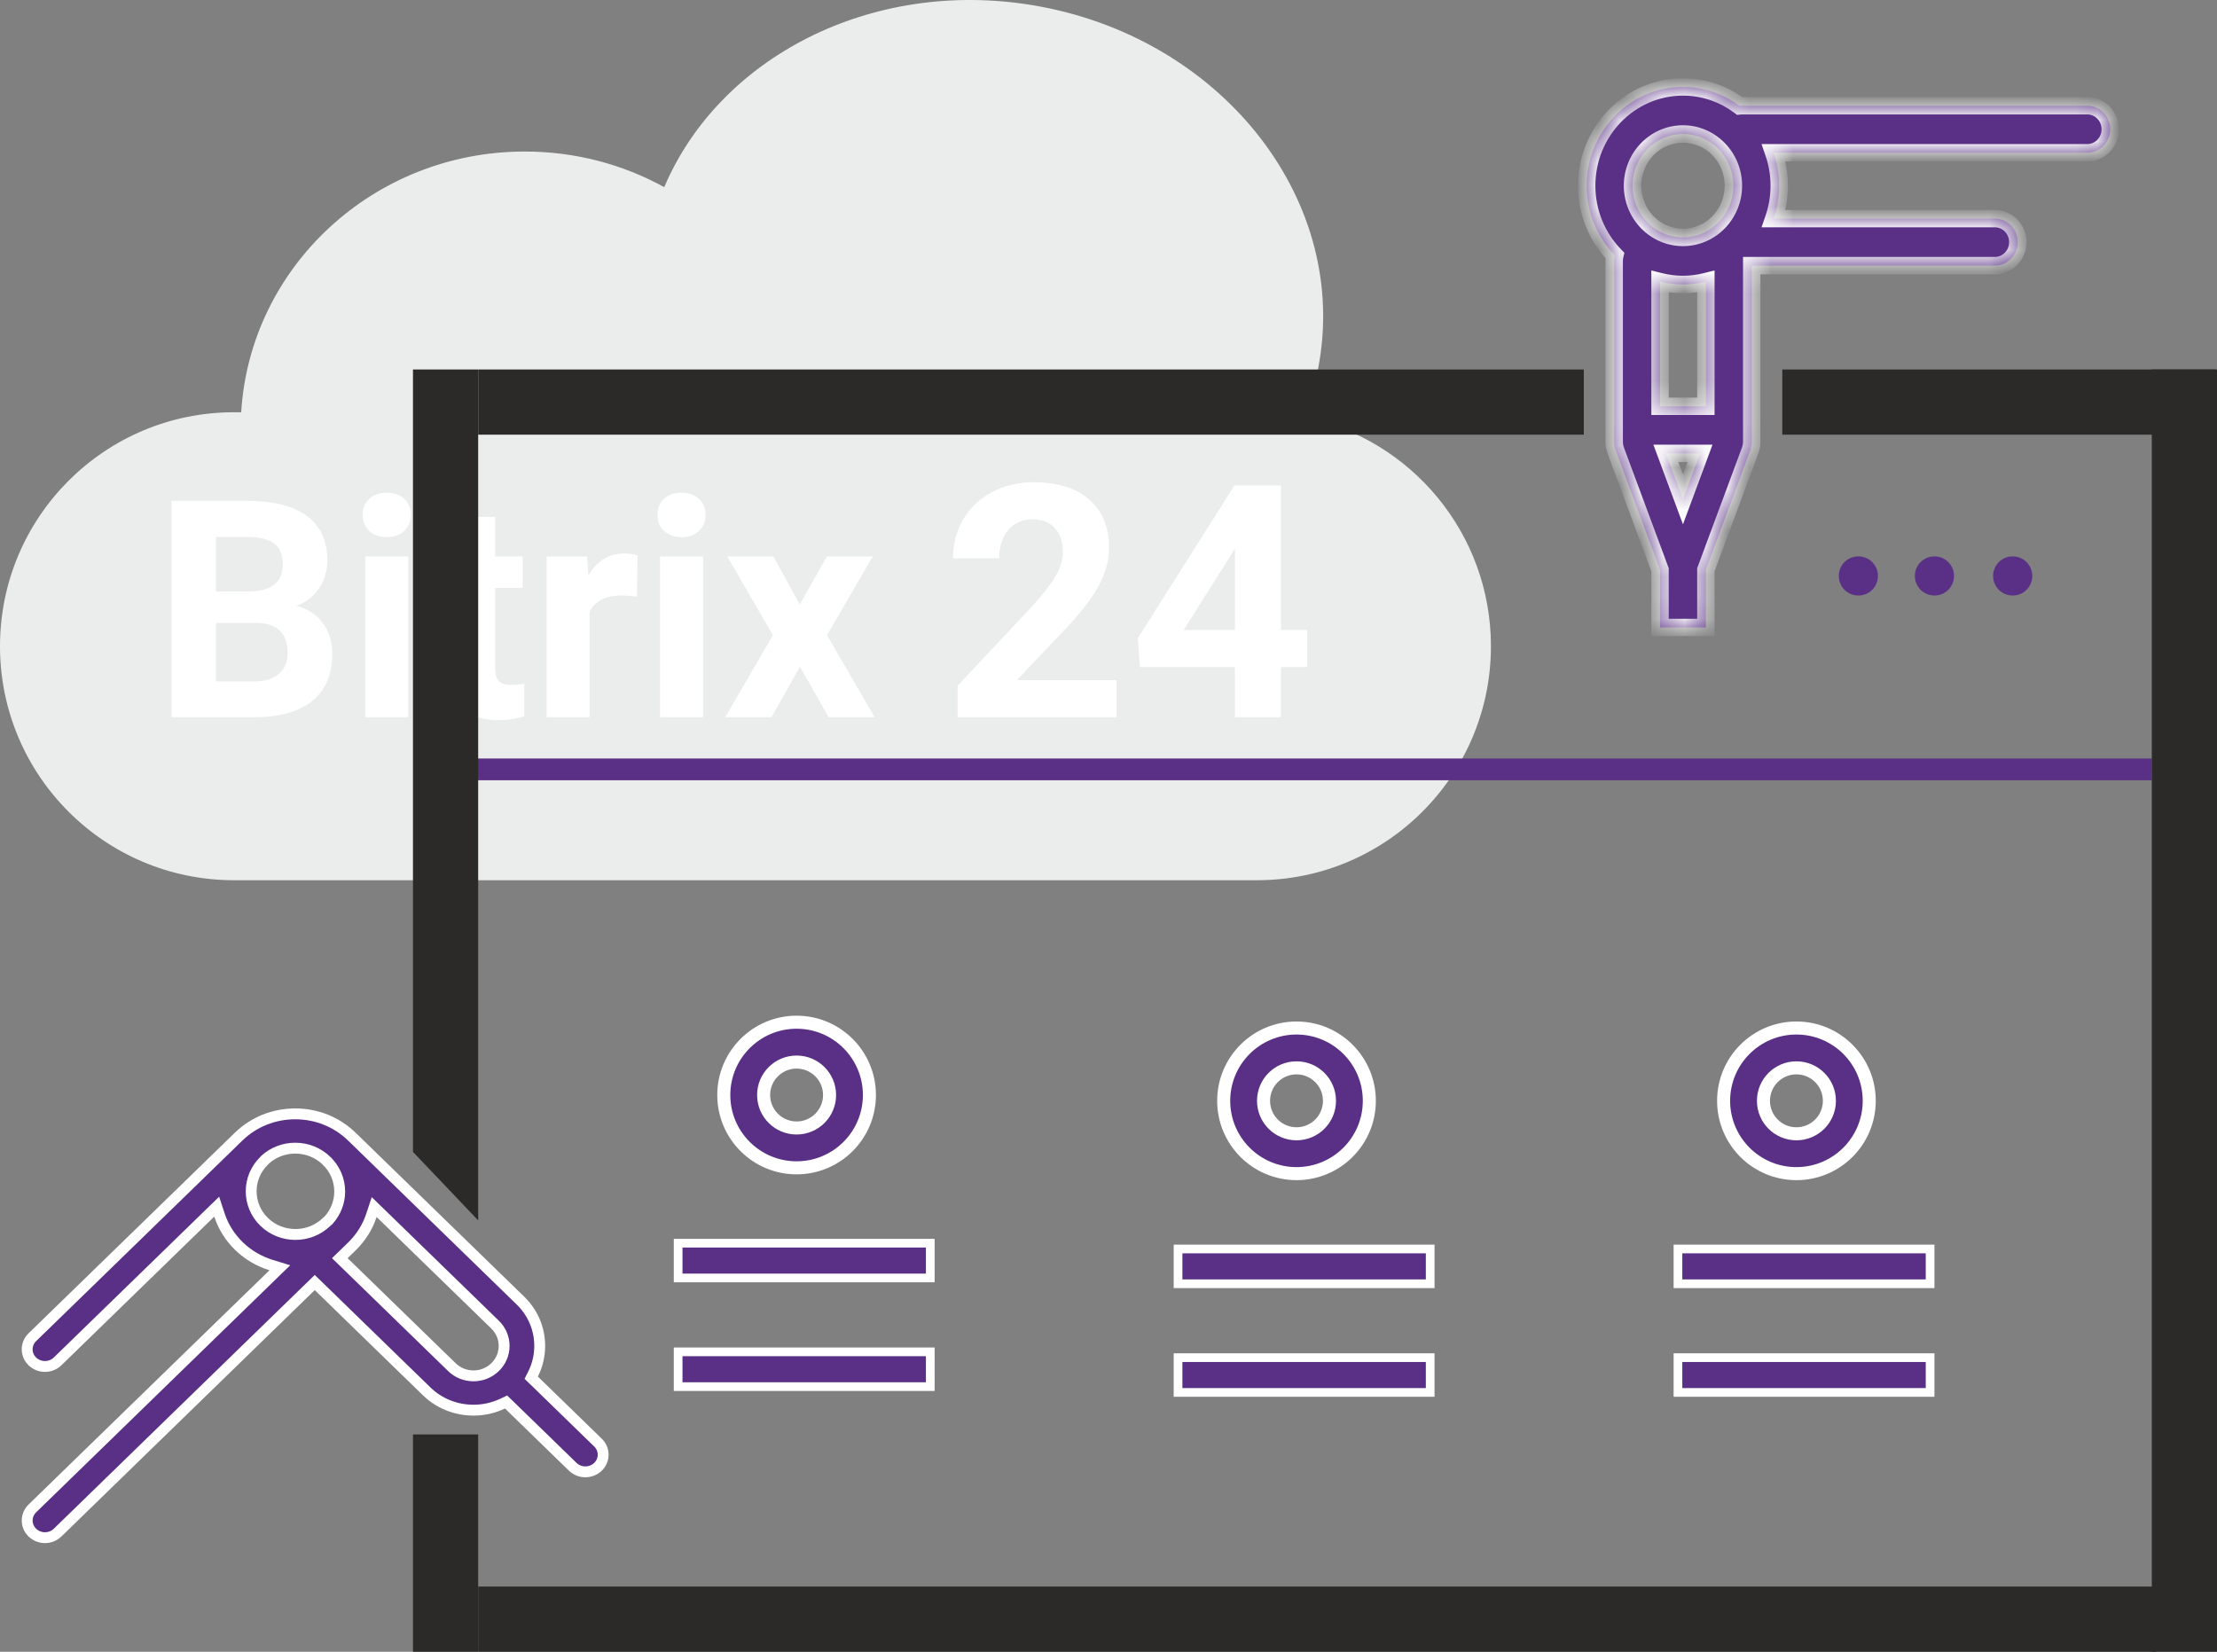 <svg width="102" height="76" viewBox="0 0 102 76" fill="none" xmlns="http://www.w3.org/2000/svg">
<rect x="0" y="0" width="102" height="76" fill="#808080" stroke="none"/>
<path fill-rule="evenodd" clip-rule="evenodd" d="M59.994 19.186C60.318 18.365 60.559 17.502 60.708 16.603C61.966 8.976 56.05 1.649 47.495 0.237C40.07 -0.988 33.096 2.645 30.56 8.611C28.666 7.567 26.477 6.972 24.146 6.972C17.191 6.972 11.504 12.276 11.097 18.968H10.766C4.82 18.968 0 23.788 0 29.734C0 35.68 4.82 40.5 10.766 40.5H57.829C63.775 40.5 68.595 35.68 68.595 29.734C68.595 24.53 64.902 20.188 59.994 19.186Z" fill="#EBECEC"/>
<path d="M7.889 33V23.047H11.375C12.583 23.047 13.499 23.279 14.123 23.744C14.747 24.204 15.06 24.881 15.06 25.774C15.06 26.262 14.934 26.693 14.684 27.066C14.433 27.436 14.084 27.707 13.638 27.88C14.148 28.008 14.549 28.265 14.841 28.652C15.137 29.04 15.285 29.514 15.285 30.074C15.285 31.031 14.98 31.756 14.369 32.248C13.758 32.74 12.888 32.991 11.758 33H7.889ZM9.939 28.666V31.352H11.696C12.179 31.352 12.555 31.239 12.824 31.011C13.098 30.778 13.234 30.459 13.234 30.054C13.234 29.142 12.763 28.68 11.819 28.666H9.939ZM9.939 27.217H11.457C12.492 27.199 13.009 26.786 13.009 25.98C13.009 25.528 12.877 25.205 12.612 25.009C12.352 24.808 11.94 24.708 11.375 24.708H9.939V27.217ZM18.785 33H16.803V25.604H18.785V33ZM16.686 23.689C16.686 23.393 16.785 23.149 16.98 22.958C17.181 22.767 17.452 22.671 17.794 22.671C18.131 22.671 18.4 22.767 18.601 22.958C18.801 23.149 18.901 23.393 18.901 23.689C18.901 23.99 18.799 24.236 18.594 24.428C18.393 24.619 18.127 24.715 17.794 24.715C17.461 24.715 17.192 24.619 16.987 24.428C16.787 24.236 16.686 23.99 16.686 23.689ZM22.784 23.785V25.604H24.049V27.053H22.784V30.744C22.784 31.018 22.837 31.213 22.941 31.332C23.046 31.451 23.247 31.51 23.543 31.51C23.762 31.51 23.955 31.494 24.124 31.462V32.959C23.737 33.078 23.338 33.137 22.928 33.137C21.542 33.137 20.836 32.437 20.809 31.038V27.053H19.729V25.604H20.809V23.785H22.784ZM29.306 27.456C29.037 27.42 28.8 27.401 28.595 27.401C27.847 27.401 27.357 27.654 27.125 28.16V33H25.149V25.604H27.016L27.07 26.485C27.467 25.806 28.016 25.467 28.718 25.467C28.936 25.467 29.142 25.496 29.333 25.556L29.306 27.456ZM32.348 33H30.365V25.604H32.348V33ZM30.249 23.689C30.249 23.393 30.347 23.149 30.543 22.958C30.744 22.767 31.015 22.671 31.356 22.671C31.694 22.671 31.963 22.767 32.163 22.958C32.364 23.149 32.464 23.393 32.464 23.689C32.464 23.99 32.361 24.236 32.156 24.428C31.956 24.619 31.689 24.715 31.356 24.715C31.024 24.715 30.755 24.619 30.55 24.428C30.349 24.236 30.249 23.99 30.249 23.689ZM36.798 27.811L38.042 25.604H40.154L38.049 29.227L40.243 33H38.124L36.805 30.676L35.492 33H33.366L35.56 29.227L33.462 25.604H35.581L36.798 27.811ZM51.369 33H44.059V31.55L47.509 27.873C47.982 27.355 48.331 26.904 48.556 26.518C48.786 26.132 48.9 25.766 48.9 25.419C48.9 24.946 48.781 24.575 48.541 24.306C48.302 24.033 47.96 23.896 47.516 23.896C47.038 23.896 46.659 24.062 46.381 24.394C46.107 24.721 45.971 25.153 45.971 25.69H43.847C43.847 25.041 44.001 24.448 44.308 23.911C44.621 23.373 45.06 22.954 45.627 22.651C46.193 22.343 46.835 22.189 47.553 22.189C48.651 22.189 49.503 22.453 50.109 22.98C50.719 23.508 51.024 24.252 51.024 25.214C51.024 25.742 50.888 26.279 50.614 26.826C50.341 27.373 49.872 28.01 49.208 28.737L46.784 31.294H51.369V33ZM58.935 28.986H60.143V30.693H58.935V33H56.818V30.693H52.445L52.35 29.36L56.796 22.336H58.935V28.986ZM54.459 28.986H56.818V25.222L56.679 25.463L54.459 28.986Z" fill="white"/>
<path d="M99 34.9H21.8V35.9H99V34.9Z" fill="#593085"/>
<path d="M99.2 73H22V76H99.2V73Z" fill="#2B2A29"/>
<path d="M72.868 17H22V20H72.868V17Z" fill="#2B2A29"/>
<path d="M101.948 17H82V20H101.948V17Z" fill="#2B2A29"/>
<path d="M102 17H99V76H102V17Z" fill="#2B2A29"/>
<path d="M85.5 27.4C86 27.4 86.4 27 86.4 26.5C86.4 26 86 25.6 85.5 25.6C85 25.6 84.6 26 84.6 26.5C84.6 27 85 27.4 85.5 27.4Z" fill="#593085"/>
<path d="M89 27.4C89.5 27.4 89.9 27 89.9 26.5C89.9 26 89.5 25.6 89 25.6C88.5 25.6 88.1 26 88.1 26.5C88.1 27 88.5 27.4 89 27.4Z" fill="#593085"/>
<path d="M92.6 27.4C93.1 27.4 93.5 27 93.5 26.5C93.5 26 93.1 25.6 92.6 25.6C92.1 25.6 91.7 26 91.7 26.5C91.7 27 92.1 27.4 92.6 27.4Z" fill="#593085"/>
<path d="M40 50.383C40 52.233 38.5 53.733 36.65 53.733C34.8 53.733 33.3 52.233 33.3 50.383C33.3 48.533 34.8 47.033 36.65 47.033C38.5 47.033 40 48.533 40 50.383ZM38.167 50.383C38.167 49.546 37.488 48.867 36.65 48.867C35.812 48.867 35.133 49.546 35.133 50.383C35.133 51.221 35.812 51.9 36.65 51.9C37.488 51.9 38.167 51.221 38.167 50.383Z" fill="#593085" stroke="white" stroke-width="0.6"/>
<path d="M63 50.65C63 52.5 61.5 54 59.65 54C57.8 54 56.3 52.5 56.3 50.65C56.3 48.8 57.8 47.3 59.65 47.3C61.5 47.3 63 48.8 63 50.65ZM61.167 50.65C61.167 49.812 60.488 49.133 59.65 49.133C58.812 49.133 58.133 49.812 58.133 50.65C58.133 51.488 58.812 52.167 59.65 52.167C60.488 52.167 61.167 51.488 61.167 50.65Z" fill="#593085" stroke="white" stroke-width="0.6"/>
<path d="M86 50.65C86 52.5 84.5 54 82.65 54C80.8 54 79.3 52.5 79.3 50.65C79.3 48.8 80.8 47.3 82.65 47.3C84.5 47.3 86 48.8 86 50.65ZM84.167 50.65C84.167 49.812 83.488 49.133 82.65 49.133C81.812 49.133 81.133 49.812 81.133 50.65C81.133 51.488 81.812 52.167 82.65 52.167C83.488 52.167 84.167 51.488 84.167 50.65Z" fill="#593085" stroke="white" stroke-width="0.6"/>
<path d="M31.2 57.2H42.8V58.8H31.2V57.2Z" fill="#593085" stroke="white" stroke-width="0.4"/>
<path d="M54.2 57.467H65.8V59.067H54.2V57.467Z" fill="#593085" stroke="white" stroke-width="0.4"/>
<path d="M77.2 57.467H88.8V59.067H77.2V57.467Z" fill="#593085" stroke="white" stroke-width="0.4"/>
<path d="M31.2 62.2H42.8V63.8H31.2V62.2Z" fill="#593085" stroke="white" stroke-width="0.4"/>
<path d="M54.2 62.467H65.8V64.067H54.2V62.467Z" fill="#593085" stroke="white" stroke-width="0.4"/>
<path d="M77.2 62.467H88.8V64.067H77.2V62.467Z" fill="#593085" stroke="white" stroke-width="0.4"/>
<path fill-rule="evenodd" clip-rule="evenodd" d="M19 17H22V56.151L19 53V17ZM19 66V76H22V66H19Z" fill="#2B2A29"/>
<path d="M2.65 62.639L2.65 62.639C2.329 62.95 1.808 62.95 1.487 62.639C1.171 62.331 1.171 61.836 1.487 61.528L10.976 52.3C11.672 51.623 12.597 51.25 13.583 51.25C14.566 51.25 15.487 51.62 16.181 52.292L16.191 52.301L16.195 52.304L23.941 59.838L23.941 59.838C24.516 60.397 24.831 61.138 24.831 61.926C24.831 62.384 24.724 62.825 24.523 63.225L24.44 63.389L24.572 63.516L27.513 66.377L27.513 66.377C27.829 66.684 27.829 67.18 27.513 67.488C27.353 67.643 27.143 67.721 26.931 67.721C26.72 67.721 26.51 67.643 26.35 67.488L26.35 67.488L23.409 64.628L23.284 64.507L23.127 64.581C22.715 64.778 22.259 64.883 21.784 64.883C20.968 64.883 20.202 64.574 19.627 64.014L14.656 59.18L14.482 59.011L14.307 59.18L2.651 70.516C2.491 70.671 2.281 70.75 2.069 70.75C1.857 70.75 1.647 70.671 1.488 70.516C1.172 70.209 1.172 69.713 1.488 69.405L12.573 58.625L12.875 58.331L12.472 58.207C11.93 58.039 11.42 57.748 10.992 57.332C10.565 56.916 10.267 56.423 10.095 55.9L9.97 55.52L9.683 55.799L2.65 62.639ZM16.204 52.311C16.203 52.311 16.203 52.31 16.202 52.31L16.203 52.311L16.204 52.311ZM22.779 62.903L22.779 62.903C23.046 62.644 23.194 62.296 23.194 61.926C23.194 61.556 23.046 61.209 22.779 60.949L17.502 55.817L17.215 55.539L17.09 55.918C16.915 56.451 16.61 56.941 16.19 57.35L15.819 57.711L15.634 57.89L15.819 58.069L20.79 62.903C21.056 63.163 21.41 63.305 21.784 63.305C22.158 63.305 22.513 63.162 22.779 62.903ZM15.027 53.41L15.027 53.41C14.64 53.035 14.127 52.828 13.583 52.828C13.07 52.828 12.586 53.014 12.209 53.348L12.198 53.359L12.187 53.37L12.184 53.374C12.168 53.392 12.163 53.398 12.157 53.404L12.157 53.404L12.154 53.406C11.357 54.181 11.357 55.445 12.154 56.221L12.154 56.221C12.948 56.992 14.235 56.992 15.028 56.221C15.05 56.2 15.071 56.181 15.092 56.165L15.11 56.151L15.125 56.134C15.448 55.772 15.629 55.312 15.629 54.825C15.629 54.29 15.414 53.787 15.027 53.411L15.027 53.411L15.027 53.41Z" fill="#593085" stroke="white" stroke-width="0.5"/>
<mask id="path-22-inside-1" fill="white">
<path fill-rule="evenodd" clip-rule="evenodd" d="M78.484 28.87V26.215L80.525 20.719C80.57 20.596 80.594 20.465 80.594 20.334V12.222H91.78C92.362 12.222 92.835 11.738 92.835 11.14C92.835 10.543 92.362 10.058 91.78 10.058H81.605C81.769 9.584 81.859 9.075 81.859 8.544C81.859 8.013 81.769 7.503 81.605 7.029H96.034C96.616 7.029 97.088 6.545 97.088 5.947C97.088 5.35 96.616 4.865 96.034 4.865H80.145C80.108 4.865 80.07 4.868 80.034 4.872C79.303 4.324 78.402 4 77.43 4C74.987 4 73 6.038 73 8.544C73 9.795 73.496 10.93 74.296 11.752C74.277 11.834 74.266 11.918 74.266 12.006V20.334C74.266 20.465 74.289 20.596 74.334 20.719L76.375 26.215V28.87H78.484ZM78.484 12.956C78.146 13.042 77.793 13.088 77.43 13.088C77.066 13.088 76.713 13.042 76.375 12.957V18.695H78.484V12.956ZM77.43 22.976L78.215 20.859H76.644L77.43 22.976ZM79.75 8.544C79.75 7.231 78.709 6.164 77.43 6.164C76.15 6.164 75.109 7.231 75.109 8.544C75.109 9.856 76.15 10.924 77.43 10.924C78.709 10.924 79.75 9.856 79.75 8.544Z"/>
</mask>
<path fill-rule="evenodd" clip-rule="evenodd" d="M78.484 28.87V26.215L80.525 20.719C80.57 20.596 80.594 20.465 80.594 20.334V12.222H91.78C92.362 12.222 92.835 11.738 92.835 11.14C92.835 10.543 92.362 10.058 91.78 10.058H81.605C81.769 9.584 81.859 9.075 81.859 8.544C81.859 8.013 81.769 7.503 81.605 7.029H96.034C96.616 7.029 97.088 6.545 97.088 5.947C97.088 5.35 96.616 4.865 96.034 4.865H80.145C80.108 4.865 80.07 4.868 80.034 4.872C79.303 4.324 78.402 4 77.43 4C74.987 4 73 6.038 73 8.544C73 9.795 73.496 10.93 74.296 11.752C74.277 11.834 74.266 11.918 74.266 12.006V20.334C74.266 20.465 74.289 20.596 74.334 20.719L76.375 26.215V28.87H78.484ZM78.484 12.956C78.146 13.042 77.793 13.088 77.43 13.088C77.066 13.088 76.713 13.042 76.375 12.957V18.695H78.484V12.956ZM77.43 22.976L78.215 20.859H76.644L77.43 22.976ZM79.75 8.544C79.75 7.231 78.709 6.164 77.43 6.164C76.15 6.164 75.109 7.231 75.109 8.544C75.109 9.856 76.15 10.924 77.43 10.924C78.709 10.924 79.75 9.856 79.75 8.544Z" fill="#593085"/>
<path d="M78.484 28.87V29.27H78.884V28.87H78.484ZM78.484 26.215L78.109 26.076L78.084 26.143V26.215H78.484ZM80.525 20.719L80.15 20.579L80.15 20.579L80.525 20.719ZM80.594 12.222V11.822H80.194V12.222H80.594ZM81.605 10.058L81.227 9.928L81.044 10.458H81.605V10.058ZM81.605 7.029V6.629H81.044L81.227 7.16L81.605 7.029ZM80.034 4.872L79.794 5.192L79.921 5.287L80.08 5.269L80.034 4.872ZM74.296 11.752L74.685 11.843L74.735 11.63L74.582 11.473L74.296 11.752ZM74.334 20.719L74.709 20.579L74.709 20.579L74.334 20.719ZM76.375 26.215H76.775V26.143L76.75 26.076L76.375 26.215ZM76.375 28.87H75.975V29.27H76.375V28.87ZM78.484 12.956H78.884V12.443L78.386 12.568L78.484 12.956ZM76.375 12.957L76.472 12.569L75.975 12.444V12.957H76.375ZM76.375 18.695H75.975V19.095H76.375V18.695ZM78.484 18.695V19.095H78.884V18.695H78.484ZM78.215 20.859L78.59 20.998L78.79 20.459H78.215V20.859ZM77.43 22.976L77.055 23.115L77.43 24.125L77.805 23.115L77.43 22.976ZM76.644 20.859V20.459H76.068L76.269 20.999L76.644 20.859ZM78.884 28.87V26.215H78.084V28.87H78.884ZM78.859 26.354L80.9 20.858L80.15 20.579L78.109 26.076L78.859 26.354ZM80.9 20.858C80.962 20.69 80.994 20.512 80.994 20.334H80.194C80.194 20.418 80.179 20.501 80.15 20.579L80.9 20.858ZM80.994 20.334V12.222H80.194V20.334H80.994ZM80.594 12.622H91.78V11.822H80.594V12.622ZM91.78 12.622C92.593 12.622 93.235 11.949 93.235 11.14H92.435C92.435 11.527 92.132 11.822 91.78 11.822V12.622ZM93.235 11.14C93.235 10.331 92.593 9.658 91.78 9.658V10.458C92.132 10.458 92.435 10.754 92.435 11.14H93.235ZM91.78 9.658H81.605V10.458H91.78V9.658ZM81.983 10.189C82.161 9.674 82.259 9.12 82.259 8.544H81.459C81.459 9.029 81.377 9.495 81.227 9.928L81.983 10.189ZM82.259 8.544C82.259 7.968 82.161 7.414 81.983 6.898L81.227 7.16C81.377 7.593 81.459 8.058 81.459 8.544H82.259ZM81.605 7.429H96.034V6.629H81.605V7.429ZM96.034 7.429C96.847 7.429 97.489 6.756 97.489 5.947H96.689C96.689 6.334 96.386 6.629 96.034 6.629V7.429ZM97.489 5.947C97.489 5.139 96.847 4.465 96.034 4.465V5.265C96.386 5.265 96.689 5.561 96.689 5.947H97.489ZM96.034 4.465H80.145V5.265H96.034V4.465ZM80.145 4.465C80.093 4.465 80.04 4.468 79.988 4.474L80.08 5.269C80.101 5.267 80.123 5.265 80.145 5.265V4.465ZM80.274 4.552C79.477 3.955 78.493 3.6 77.43 3.6V4.4C78.312 4.4 79.129 4.694 79.794 5.192L80.274 4.552ZM77.43 3.6C74.757 3.6 72.6 5.827 72.6 8.544H73.4C73.4 6.249 75.218 4.4 77.43 4.4V3.6ZM72.6 8.544C72.6 9.902 73.138 11.136 74.009 12.031L74.582 11.473C73.853 10.723 73.4 9.688 73.4 8.544H72.6ZM73.906 11.662C73.881 11.769 73.866 11.884 73.866 12.006H74.666C74.666 11.953 74.672 11.899 74.685 11.843L73.906 11.662ZM73.866 12.006V20.334H74.666V12.006H73.866ZM73.866 20.334C73.866 20.512 73.897 20.69 73.96 20.858L74.709 20.579C74.68 20.502 74.666 20.418 74.666 20.334H73.866ZM73.959 20.858L76 26.354L76.75 26.076L74.709 20.579L73.959 20.858ZM75.975 26.215V28.87H76.775V26.215H75.975ZM76.375 29.27H78.484V28.47H76.375V29.27ZM77.43 13.488C77.827 13.488 78.213 13.437 78.582 13.344L78.386 12.568C78.079 12.646 77.759 12.688 77.43 12.688V13.488ZM76.278 13.345C76.647 13.437 77.032 13.488 77.43 13.488V12.688C77.1 12.688 76.78 12.646 76.472 12.569L76.278 13.345ZM76.775 18.695V12.957H75.975V18.695H76.775ZM78.484 18.295H76.375V19.095H78.484V18.295ZM78.084 12.956V18.695H78.884V12.956H78.084ZM77.84 20.72L77.055 22.837L77.805 23.115L78.59 20.998L77.84 20.72ZM76.644 21.259H78.215V20.459H76.644V21.259ZM77.805 22.836L77.019 20.72L76.269 20.999L77.055 23.115L77.805 22.836ZM77.43 6.564C78.478 6.564 79.35 7.443 79.35 8.544H80.15C80.15 7.02 78.939 5.764 77.43 5.764V6.564ZM75.509 8.544C75.509 7.442 76.38 6.564 77.43 6.564V5.764C75.92 5.764 74.709 7.02 74.709 8.544H75.509ZM77.43 10.524C76.38 10.524 75.509 9.645 75.509 8.544H74.709C74.709 10.068 75.92 11.324 77.43 11.324V10.524ZM79.35 8.544C79.35 9.645 78.478 10.524 77.43 10.524V11.324C78.939 11.324 80.15 10.068 80.15 8.544H79.35Z" fill="white" mask="url(#path-22-inside-1)"/>
</svg>
